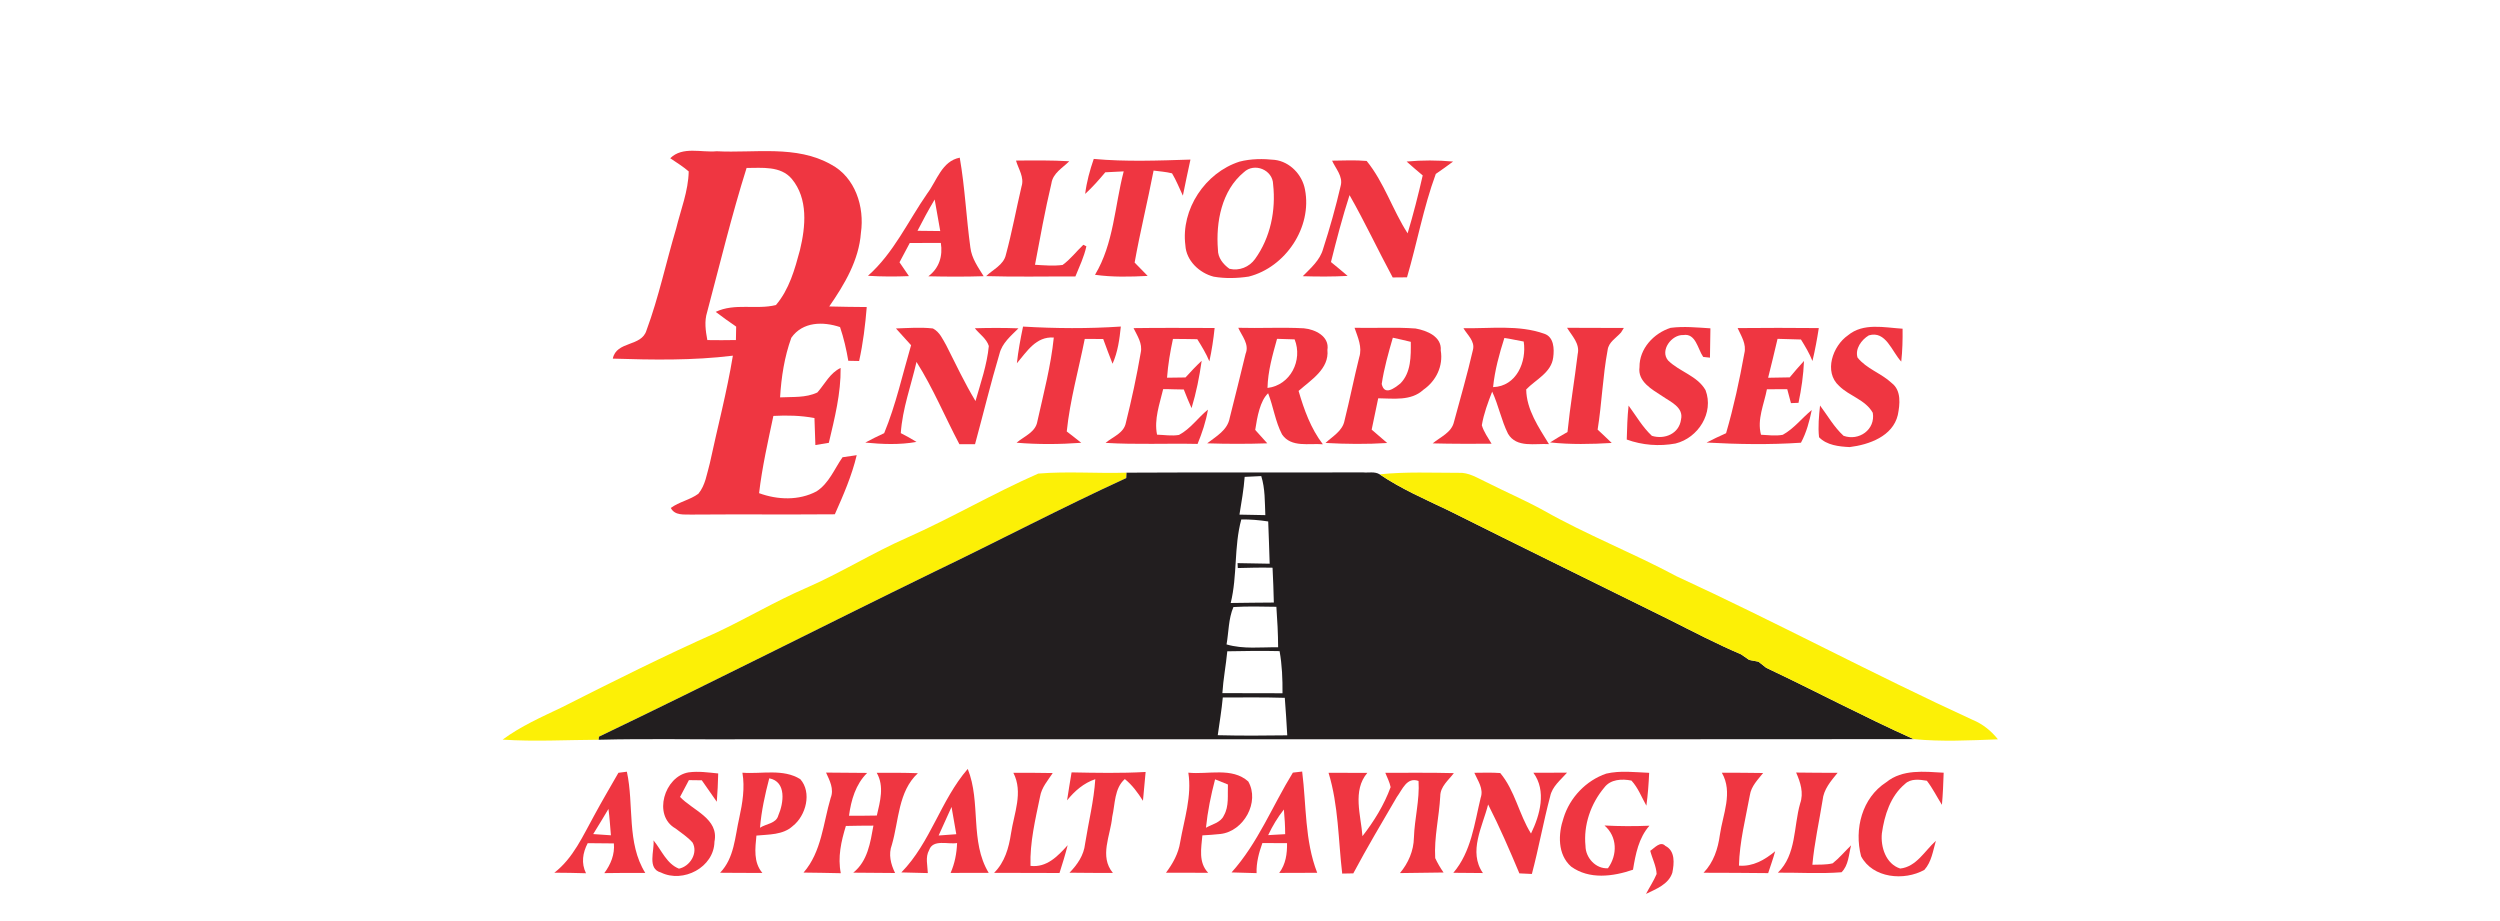 <?xml version="1.0" encoding="UTF-8" ?>
<!DOCTYPE svg PUBLIC "-//W3C//DTD SVG 1.1//EN" "http://www.w3.org/Graphics/SVG/1.1/DTD/svg11.dtd">
<svg width="600pt" height="221pt" viewBox="0 0 600 221" version="1.1" xmlns="http://www.w3.org/2000/svg">
<path fill="#ffffff" d=" M 0.00 0.00 L 600.00 0.00 L 600.00 221.00 L 0.00 221.00 L 0.00 0.00 Z" />
<path fill="#ef3641" d=" M 160.86 37.98 C 163.81 35.05 168.32 36.66 172.00 36.30 C 181.14 36.78 191.13 34.75 199.47 39.49 C 205.28 42.57 207.52 49.67 206.62 55.88 C 206.14 62.46 202.68 68.25 199.02 73.55 C 202.02 73.64 205.02 73.66 208.02 73.69 C 207.66 78.04 207.14 82.37 206.19 86.64 C 205.54 86.63 204.24 86.60 203.59 86.59 C 203.13 83.85 202.50 81.13 201.61 78.50 C 197.52 77.13 192.63 77.19 189.92 81.06 C 188.26 85.63 187.51 90.52 187.22 95.37 C 190.20 95.21 193.39 95.52 196.17 94.19 C 197.97 92.16 199.17 89.52 201.75 88.31 C 201.83 94.41 200.31 100.38 198.92 106.28 C 198.11 106.41 196.50 106.68 195.69 106.81 C 195.61 104.65 195.56 102.49 195.47 100.33 C 192.22 99.72 188.90 99.64 185.61 99.82 C 184.31 105.97 182.91 112.11 182.18 118.36 C 186.59 119.98 191.73 120.18 195.96 117.93 C 198.95 116.02 200.25 112.54 202.21 109.74 C 203.06 109.62 204.76 109.37 205.61 109.24 C 204.44 114.17 202.41 118.82 200.36 123.43 C 188.89 123.52 177.43 123.41 165.96 123.50 C 164.17 123.43 161.99 123.81 160.99 121.91 C 163.01 120.42 165.61 119.98 167.61 118.50 C 169.30 116.46 169.65 113.69 170.35 111.22 C 172.20 102.60 174.46 94.06 175.89 85.36 C 166.33 86.54 156.68 86.37 147.07 86.07 C 147.96 81.77 153.97 83.29 155.16 79.28 C 158.10 71.33 159.85 62.99 162.27 54.87 C 163.38 50.33 165.20 45.87 165.29 41.14 C 163.91 39.95 162.36 39.00 160.86 37.98 Z" />
<path fill="#ef3641" d=" M 222.54 46.44 C 224.86 43.36 226.04 38.67 230.34 37.84 C 231.59 44.98 231.90 52.24 232.89 59.41 C 233.20 62.00 234.74 64.14 236.08 66.29 C 231.66 66.43 227.23 66.41 222.80 66.31 C 225.41 64.36 226.30 61.45 225.80 58.30 C 223.31 58.30 220.83 58.31 218.34 58.32 C 217.53 59.87 216.69 61.40 215.88 62.95 C 216.64 64.06 217.40 65.16 218.15 66.27 C 214.87 66.40 211.59 66.40 208.31 66.19 C 214.49 60.74 217.91 53.10 222.54 46.44 Z" />
<path fill="#ef3641" d=" M 262.50 38.14 C 270.21 38.85 277.98 38.54 285.71 38.30 C 285.07 41.18 284.48 44.07 283.89 46.96 C 283.04 45.17 282.32 43.31 281.29 41.60 C 279.84 41.23 278.34 41.14 276.86 40.94 C 275.44 48.32 273.63 55.62 272.31 63.02 C 273.36 64.08 274.41 65.14 275.44 66.22 C 271.23 66.44 266.99 66.54 262.80 65.95 C 267.32 58.46 267.52 49.41 269.69 41.13 C 268.21 41.19 266.74 41.27 265.27 41.35 C 263.75 43.17 262.18 44.94 260.44 46.54 C 260.79 43.67 261.56 40.87 262.50 38.14 Z" />
<path fill="#ef3641" d=" M 297.49 38.79 C 300.23 38.08 303.13 38.07 305.94 38.37 C 309.59 38.81 312.56 41.95 313.20 45.51 C 314.96 54.54 308.53 64.14 299.70 66.38 C 296.92 66.80 294.06 66.88 291.28 66.40 C 287.85 65.52 284.69 62.56 284.49 58.88 C 283.38 50.23 289.25 41.43 297.49 38.79 Z" />
<path fill="#ef3641" d=" M 243.84 38.54 C 248.10 38.49 252.36 38.45 256.62 38.70 C 255.02 40.31 252.69 41.55 252.34 44.02 C 250.81 50.48 249.62 57.03 248.40 63.55 C 250.59 63.67 252.82 63.88 255.02 63.59 C 256.91 62.23 258.32 60.34 260.00 58.75 L 260.73 59.12 C 260.18 61.64 259.06 63.98 258.09 66.36 C 250.95 66.31 243.81 66.49 236.67 66.27 C 238.32 64.66 240.87 63.59 241.41 61.15 C 242.88 55.73 243.89 50.20 245.17 44.74 C 245.88 42.56 244.42 40.56 243.84 38.54 Z" />
<path fill="#ef3641" d=" M 319.70 38.56 C 322.46 38.53 325.24 38.38 328.00 38.63 C 332.21 43.81 334.22 50.40 337.83 56.00 C 339.20 51.41 340.39 46.77 341.45 42.10 C 340.15 41.00 338.85 39.91 337.59 38.77 C 341.30 38.42 345.03 38.44 348.74 38.77 C 347.37 39.79 346.00 40.79 344.59 41.74 C 341.62 49.82 340.10 58.32 337.68 66.56 C 336.53 66.56 335.39 66.57 334.25 66.59 C 330.72 60.04 327.57 53.29 323.89 46.83 C 322.18 52.12 320.78 57.50 319.43 62.89 C 320.76 63.99 322.12 65.07 323.43 66.22 C 319.84 66.41 316.24 66.40 312.66 66.29 C 314.57 64.34 316.80 62.47 317.55 59.72 C 319.16 54.75 320.58 49.70 321.76 44.61 C 322.38 42.34 320.56 40.48 319.70 38.56 Z" />
<path fill="#ffffff" d=" M 179.18 40.31 C 182.86 40.31 187.34 39.77 190.01 42.91 C 194.00 47.68 193.35 54.38 191.99 60.01 C 190.75 64.64 189.40 69.50 186.22 73.21 C 181.51 74.39 176.34 72.66 171.77 74.85 C 173.37 76.08 175.02 77.24 176.68 78.39 C 176.65 79.46 176.63 80.53 176.62 81.61 C 174.34 81.66 172.05 81.65 169.76 81.62 C 169.35 79.41 169.01 77.11 169.71 74.91 C 172.78 63.36 175.59 51.72 179.18 40.31 Z" />
<path fill="#ffffff" d=" M 298.52 41.34 C 301.04 38.93 305.50 40.76 305.55 44.26 C 306.24 50.48 304.91 57.04 301.21 62.16 C 299.82 64.10 297.41 65.07 295.07 64.51 C 293.56 63.45 292.27 61.84 292.30 59.90 C 291.78 53.33 293.18 45.74 298.52 41.34 Z" />
<path fill="#ffffff" d=" M 220.20 55.39 C 221.49 52.84 222.86 50.34 224.32 47.88 C 224.79 50.40 225.23 52.92 225.66 55.45 C 223.84 55.45 222.02 55.43 220.20 55.39 Z" />
<path fill="#ef3641" d=" M 245.53 78.38 C 253.34 78.84 261.20 78.90 269.00 78.37 C 268.69 81.41 268.27 84.48 267.01 87.30 C 266.22 85.34 265.51 83.34 264.77 81.36 C 263.29 81.35 261.81 81.35 260.34 81.34 C 258.87 88.74 256.79 96.04 256.02 103.55 C 257.18 104.45 258.35 105.34 259.50 106.27 C 254.34 106.65 249.14 106.69 243.98 106.25 C 245.79 104.70 248.57 103.74 248.98 101.08 C 250.46 94.43 252.22 87.80 252.91 81.01 C 248.64 80.70 246.46 84.36 244.05 87.19 C 244.37 84.22 244.92 81.30 245.53 78.38 Z" />
<path fill="#ef3641" d=" M 297.18 78.67 C 302.42 78.82 307.66 78.51 312.90 78.79 C 315.62 79.03 319.12 80.72 318.58 83.99 C 319.04 88.56 314.62 91.19 311.66 93.82 C 312.98 98.35 314.59 102.84 317.49 106.63 C 314.20 106.34 309.88 107.49 307.69 104.26 C 306.06 101.16 305.62 97.61 304.35 94.38 C 302.43 96.18 301.74 99.99 301.25 103.18 C 302.21 104.25 303.19 105.31 304.15 106.40 C 299.34 106.56 294.53 106.56 289.72 106.40 C 291.87 104.73 294.61 103.25 295.13 100.31 C 296.41 95.18 297.71 90.06 298.94 84.92 C 299.90 82.63 298.06 80.65 297.18 78.67 Z" />
<path fill="#ef3641" d=" M 325.09 78.67 C 329.97 78.79 334.86 78.48 339.73 78.84 C 342.43 79.32 346.07 80.78 345.78 84.11 C 346.41 87.86 344.66 91.44 341.59 93.56 C 338.64 96.29 334.43 95.62 330.77 95.59 C 330.27 98.10 329.72 100.60 329.20 103.11 C 330.44 104.18 331.70 105.23 332.93 106.32 C 328.00 106.64 323.05 106.58 318.12 106.31 C 319.84 104.70 322.25 103.42 322.70 100.88 C 323.95 95.87 324.96 90.79 326.21 85.77 C 327.00 83.32 325.87 80.95 325.09 78.67 Z" />
<path fill="#ef3641" d=" M 376.09 78.67 C 380.63 78.72 385.17 78.67 389.72 78.71 C 389.55 78.98 389.23 79.51 389.06 79.78 C 387.89 81.12 386.06 82.09 385.83 84.01 C 384.65 90.32 384.45 96.77 383.43 103.11 C 384.56 104.17 385.70 105.21 386.81 106.31 C 381.88 106.61 376.92 106.71 372.01 106.18 C 373.39 105.33 374.77 104.47 376.20 103.68 C 376.83 97.42 377.90 91.20 378.65 84.96 C 379.22 82.48 377.27 80.61 376.09 78.67 Z" />
<path fill="#ef3641" d=" M 443.52 80.47 C 447.20 77.41 452.25 78.62 456.62 78.89 C 456.65 81.52 456.59 84.16 456.30 86.78 C 454.03 84.38 452.62 79.27 448.52 80.49 C 446.76 81.52 445.16 83.74 445.81 85.82 C 447.98 88.54 451.53 89.58 454.02 91.94 C 456.37 93.73 455.98 97.07 455.47 99.62 C 454.25 104.72 448.56 106.73 443.91 107.30 C 441.38 107.18 438.41 106.86 436.57 104.93 C 436.29 102.39 436.55 99.84 436.81 97.32 C 438.64 99.77 440.17 102.50 442.45 104.59 C 446.14 105.92 450.14 103.11 449.47 99.08 C 447.72 95.93 443.84 95.07 441.39 92.62 C 437.64 89.27 439.85 83.00 443.52 80.47 Z" />
<path fill="#ef3641" d=" M 215.03 78.83 C 217.98 78.73 220.95 78.50 223.90 78.83 C 225.52 79.67 226.26 81.42 227.12 82.92 C 229.39 87.40 231.52 91.95 234.12 96.25 C 235.36 91.89 236.88 87.57 237.32 83.04 C 236.77 81.27 235.07 80.18 233.96 78.78 C 237.45 78.68 240.94 78.67 244.43 78.80 C 242.63 80.60 240.50 82.33 239.87 84.93 C 237.73 92.10 235.98 99.38 234.01 106.60 C 232.76 106.59 231.50 106.59 230.25 106.60 C 226.78 100.04 223.94 93.14 219.96 86.86 C 218.66 92.54 216.58 98.08 216.19 103.95 C 217.47 104.59 218.73 105.30 219.96 106.06 C 215.90 106.79 211.76 106.62 207.67 106.22 C 209.15 105.41 210.67 104.68 212.20 103.96 C 215.02 97.14 216.59 89.91 218.66 82.85 C 217.46 81.50 216.23 80.17 215.03 78.83 Z" />
<path fill="#ef3641" d=" M 272.05 78.75 C 278.53 78.65 285.02 78.71 291.51 78.72 C 291.23 81.41 290.83 84.08 290.25 86.72 C 289.47 84.84 288.42 83.12 287.35 81.41 C 285.40 81.36 283.45 81.36 281.51 81.34 C 280.85 84.41 280.32 87.51 280.09 90.65 C 281.56 90.63 283.04 90.62 284.52 90.59 C 285.77 89.21 287.04 87.86 288.40 86.59 C 287.86 90.43 287.10 94.24 285.97 97.95 C 285.30 96.48 284.70 94.98 284.11 93.48 C 282.46 93.49 280.81 93.37 279.16 93.39 C 278.32 96.95 276.94 100.61 277.69 104.32 C 279.44 104.37 281.21 104.69 282.96 104.38 C 285.73 102.93 287.51 100.23 289.91 98.31 C 289.43 101.15 288.51 103.88 287.42 106.54 C 280.06 106.38 272.69 106.74 265.34 106.29 C 267.07 104.82 269.74 103.97 270.21 101.46 C 271.60 95.89 272.81 90.26 273.78 84.61 C 274.25 82.45 272.94 80.58 272.05 78.75 Z" />
<path fill="#ef3641" d=" M 351.22 78.76 C 357.68 78.90 364.42 77.89 370.63 80.10 C 372.95 80.87 373.05 83.75 372.77 85.78 C 372.32 89.44 368.60 91.07 366.29 93.46 C 366.36 98.35 369.30 102.57 371.75 106.59 C 368.44 106.37 363.95 107.57 361.92 104.09 C 360.31 100.87 359.65 97.25 358.12 93.99 C 357.11 96.61 356.10 99.27 355.64 102.06 C 356.11 103.68 357.14 105.06 357.98 106.50 C 353.27 106.51 348.56 106.54 343.85 106.41 C 345.69 104.86 348.38 103.84 348.96 101.24 C 350.51 95.51 352.17 89.78 353.50 83.99 C 354.06 81.89 352.16 80.39 351.22 78.76 Z" />
<path fill="#ef3641" d=" M 393.48 88.11 C 393.43 83.68 396.89 79.98 400.95 78.68 C 404.12 78.27 407.32 78.60 410.50 78.80 C 410.48 81.14 410.44 83.49 410.39 85.84 C 409.98 85.79 409.18 85.70 408.77 85.66 C 407.44 83.75 406.99 79.92 403.99 80.41 C 401.21 80.27 398.31 84.10 400.34 86.51 C 403.06 89.22 407.36 90.17 409.33 93.64 C 411.40 99.07 407.57 105.10 402.13 106.44 C 398.23 107.16 394.15 106.85 390.42 105.49 C 390.49 102.77 390.57 100.05 390.86 97.34 C 392.67 99.80 394.20 102.50 396.45 104.60 C 399.53 105.55 403.00 104.08 403.45 100.66 C 404.11 97.74 400.89 96.43 398.96 95.08 C 396.50 93.48 392.99 91.58 393.48 88.11 Z" />
<path fill="#ef3641" d=" M 417.03 78.74 C 423.52 78.68 430.02 78.67 436.51 78.74 C 436.10 81.39 435.61 84.03 434.99 86.64 C 434.27 84.82 433.26 83.14 432.23 81.48 C 430.35 81.41 428.48 81.36 426.61 81.32 C 425.87 84.44 425.14 87.56 424.35 90.66 C 426.07 90.63 427.79 90.61 429.53 90.57 C 430.64 89.24 431.77 87.91 432.96 86.63 C 432.82 90.02 432.34 93.37 431.64 96.68 C 431.19 96.70 430.28 96.73 429.83 96.75 C 429.54 95.63 429.24 94.52 428.94 93.41 C 427.31 93.41 425.68 93.41 424.06 93.42 C 423.38 97.01 421.65 100.65 422.64 104.34 C 424.37 104.42 426.14 104.68 427.87 104.35 C 430.57 102.86 432.46 100.33 434.82 98.41 C 434.26 101.10 433.55 103.81 432.23 106.25 C 424.70 106.76 417.10 106.63 409.57 106.21 C 411.10 105.41 412.68 104.69 414.26 103.97 C 416.09 97.68 417.48 91.26 418.64 84.82 C 419.21 82.61 417.90 80.66 417.03 78.74 Z" />
<path fill="#ffffff" d=" M 306.49 81.32 C 307.89 81.36 309.29 81.40 310.71 81.45 C 312.71 86.45 309.72 92.45 304.20 93.11 C 304.29 89.07 305.42 85.18 306.49 81.32 Z" />
<path fill="#ffffff" d=" M 334.28 81.05 C 335.71 81.38 337.16 81.67 338.59 82.04 C 338.62 85.48 338.69 89.42 336.08 92.04 C 334.63 93.18 332.27 95.04 331.61 92.16 C 332.17 88.39 333.22 84.71 334.28 81.05 Z" />
<path fill="#ffffff" d=" M 361.05 81.11 C 362.61 81.32 364.14 81.72 365.69 81.97 C 366.44 86.84 363.94 92.74 358.34 92.91 C 358.75 88.88 359.82 84.96 361.05 81.11 Z" />
<path fill="#fcf006" d=" M 217.70 129.04 C 228.37 124.30 238.49 118.35 249.18 113.66 C 256.22 113.07 263.31 113.67 270.37 113.44 C 270.35 113.77 270.32 114.41 270.30 114.74 C 254.75 121.86 239.61 129.84 224.19 137.24 C 197.34 150.33 170.71 163.89 143.76 176.80 C 143.74 176.98 143.70 177.35 143.68 177.54 C 136.00 177.57 128.31 178.02 120.63 177.51 C 124.99 174.27 129.98 172.09 134.84 169.76 C 147.12 163.54 159.44 157.39 172.01 151.79 C 179.20 148.41 186.04 144.33 193.33 141.17 C 201.67 137.56 209.38 132.69 217.70 129.04 Z" />
<path fill="#221e1f" d=" M 270.37 113.44 C 289.27 113.33 308.18 113.45 327.08 113.37 C 328.40 113.52 329.92 113.09 331.11 113.84 C 336.26 117.32 341.97 119.80 347.56 122.47 C 365.16 131.27 382.84 139.91 400.48 148.64 C 406.23 151.53 411.94 154.52 417.86 157.04 C 418.35 157.38 419.33 158.05 419.82 158.39 C 420.37 158.49 421.48 158.69 422.03 158.80 C 422.50 159.16 423.43 159.90 423.89 160.27 C 435.74 165.86 447.33 172.04 459.29 177.39 C 365.86 177.47 272.43 177.41 179.00 177.43 C 167.23 177.51 155.45 177.23 143.68 177.54 C 143.70 177.35 143.74 176.98 143.76 176.80 C 170.71 163.89 197.34 150.33 224.19 137.24 C 239.61 129.84 254.75 121.86 270.30 114.74 C 270.32 114.41 270.35 113.77 270.37 113.44 Z" />
<path fill="#fcf006" d=" M 331.11 113.84 C 337.41 113.18 343.75 113.48 350.07 113.48 C 352.46 113.34 354.51 114.68 356.59 115.65 C 361.20 117.99 365.97 120.03 370.51 122.53 C 380.84 128.38 391.93 132.71 402.40 138.32 C 426.31 149.33 449.52 161.80 473.44 172.77 C 475.85 173.76 477.89 175.40 479.50 177.44 C 472.78 177.69 465.99 178.04 459.29 177.39 C 447.33 172.04 435.74 165.86 423.89 160.27 C 423.43 159.90 422.50 159.16 422.03 158.80 C 421.48 158.69 420.37 158.49 419.82 158.39 C 419.33 158.05 418.35 157.38 417.86 157.04 C 411.94 154.52 406.23 151.53 400.48 148.64 C 382.84 139.91 365.16 131.27 347.56 122.47 C 341.97 119.80 336.26 117.32 331.11 113.84 Z" />
<path fill="#ffffff" d=" M 298.72 114.45 C 299.71 114.40 301.70 114.31 302.70 114.26 C 303.65 117.29 303.54 120.49 303.68 123.63 C 301.60 123.60 299.53 123.57 297.47 123.51 C 297.95 120.49 298.50 117.49 298.72 114.45 Z" />
<path fill="#ffffff" d=" M 295.37 144.72 C 297.00 138.12 296.12 131.24 297.91 124.67 C 300.07 124.63 302.23 124.83 304.37 125.15 C 304.49 128.53 304.63 131.91 304.72 135.29 C 302.15 135.25 299.58 135.21 297.01 135.15 L 297.07 136.33 C 299.85 136.25 302.63 136.19 305.41 136.25 C 305.55 139.04 305.66 141.82 305.72 144.61 C 302.26 144.61 298.82 144.69 295.37 144.72 Z" />
<path fill="#ffffff" d=" M 294.37 154.66 C 294.90 151.69 294.82 148.48 296.02 145.69 C 299.45 145.48 302.89 145.58 306.33 145.63 C 306.56 148.86 306.74 152.10 306.75 155.34 C 302.62 155.30 298.39 155.84 294.37 154.66 Z" />
<path fill="#ffffff" d=" M 293.37 166.35 C 293.58 162.98 294.23 159.67 294.55 156.31 C 298.73 156.23 302.92 156.17 307.10 156.27 C 307.70 159.61 307.83 163.00 307.80 166.38 C 302.99 166.39 298.18 166.38 293.37 166.35 Z" />
<path fill="#ef3641" d=" M 417.86 157.04 C 418.35 157.38 419.33 158.05 419.82 158.39 C 419.33 158.05 418.35 157.38 417.86 157.04 Z" />
<path fill="#ef3641" d=" M 422.03 158.80 C 422.50 159.16 423.43 159.90 423.89 160.27 C 423.43 159.90 422.50 159.16 422.03 158.80 Z" />
<path fill="#ffffff" d=" M 293.47 167.40 C 298.43 167.38 303.39 167.33 308.35 167.48 C 308.58 170.48 308.78 173.48 308.94 176.48 C 303.38 176.56 297.82 176.59 292.26 176.45 C 292.68 173.43 293.19 170.43 293.47 167.40 Z" />
<path fill="#ef3641" d=" M 148.42 185.47 C 148.93 185.41 149.95 185.28 150.45 185.21 C 152.20 193.24 150.35 202.27 154.87 209.51 C 151.59 209.49 148.31 209.49 145.03 209.55 C 146.58 207.46 147.57 205.06 147.33 202.42 C 145.23 202.39 143.14 202.36 141.05 202.36 C 139.84 204.67 139.45 207.16 140.64 209.58 C 138.11 209.49 135.57 209.47 133.04 209.45 C 137.60 205.94 139.91 200.56 142.63 195.67 C 144.49 192.23 146.48 188.86 148.42 185.47 Z" />
<path fill="#ef3641" d=" M 162.12 198.83 C 156.60 195.73 159.46 186.33 165.25 185.37 C 167.62 185.04 170.01 185.40 172.37 185.63 C 172.32 187.90 172.21 190.16 172.03 192.42 C 170.83 190.70 169.63 188.99 168.43 187.27 C 167.40 187.26 166.37 187.24 165.34 187.23 C 164.62 188.57 163.91 189.91 163.21 191.26 C 166.29 194.53 172.60 196.47 171.47 202.01 C 171.36 208.19 163.93 212.02 158.62 209.40 C 155.25 208.49 157.11 204.18 156.84 201.69 C 158.76 204.01 159.98 207.31 162.95 208.48 C 165.59 207.94 167.60 204.74 166.22 202.22 C 165.05 200.87 163.51 199.92 162.12 198.83 Z" />
<path fill="#ef3641" d=" M 198.25 185.42 C 201.54 185.47 204.83 185.48 208.12 185.50 C 205.34 188.25 204.27 192.01 203.76 195.78 C 205.99 195.79 208.21 195.77 210.44 195.73 C 211.22 192.34 212.27 188.73 210.42 185.48 C 213.71 185.45 217.00 185.45 220.29 185.57 C 215.54 189.98 215.75 196.92 214.05 202.74 C 213.18 205.04 213.78 207.39 214.82 209.52 C 211.47 209.49 208.12 209.49 204.78 209.44 C 208.25 206.67 208.88 202.23 209.62 198.15 C 207.41 198.15 205.21 198.18 203.01 198.23 C 201.88 201.90 201.02 205.72 201.79 209.57 C 198.81 209.49 195.83 209.46 192.85 209.42 C 197.19 204.44 197.56 197.58 199.36 191.51 C 200.22 189.37 199.12 187.33 198.25 185.42 Z" />
<path fill="#ef3641" d=" M 257.18 185.37 C 263.10 185.49 269.03 185.61 274.95 185.27 C 274.72 187.57 274.53 189.88 274.31 192.19 C 273.09 190.26 271.74 188.41 269.96 186.97 C 267.41 189.22 267.65 192.96 266.93 196.05 C 266.53 200.55 263.77 205.51 267.10 209.51 C 263.63 209.50 260.15 209.50 256.68 209.45 C 258.56 207.52 260.13 205.26 260.42 202.51 C 261.24 197.34 262.53 192.23 262.87 187.00 C 260.08 187.94 257.93 189.82 256.10 192.08 C 256.45 189.84 256.79 187.60 257.18 185.37 Z" />
<path fill="#ef3641" d=" M 310.29 185.43 C 310.84 185.36 311.96 185.24 312.52 185.17 C 313.54 193.28 313.12 201.74 316.13 209.47 C 313.08 209.49 310.05 209.49 307.01 209.50 C 308.58 207.42 308.93 204.90 308.89 202.36 C 306.92 202.34 304.94 202.33 302.97 202.33 C 302.14 204.66 301.49 207.06 301.58 209.55 C 299.57 209.49 297.57 209.45 295.57 209.38 C 301.89 202.37 305.38 193.40 310.29 185.43 Z" />
<path fill="#ef3641" d=" M 332.47 185.47 C 337.96 185.48 343.45 185.41 348.93 185.55 C 347.64 187.24 345.66 188.77 345.66 191.09 C 345.40 196.05 344.16 200.96 344.45 205.95 C 345.01 207.15 345.68 208.30 346.45 209.40 C 342.96 209.44 339.47 209.49 335.99 209.54 C 338.00 207.13 339.28 204.20 339.34 201.03 C 339.49 196.47 340.74 192.00 340.45 187.43 C 337.63 186.40 336.57 189.50 335.23 191.30 C 331.69 197.37 328.09 203.41 324.79 209.61 C 324.12 209.63 322.79 209.65 322.13 209.66 C 321.18 201.59 321.25 193.30 318.85 185.47 C 321.95 185.46 325.06 185.46 328.16 185.49 C 324.52 189.75 326.63 195.69 326.99 200.68 C 329.77 197.10 332.19 193.18 333.75 188.91 C 333.51 187.70 332.92 186.60 332.47 185.47 Z" />
<path fill="#ef3641" d=" M 368.01 185.46 C 370.70 185.47 373.39 185.45 376.09 185.44 C 374.56 187.19 372.53 188.73 372.04 191.13 C 370.40 197.29 369.29 203.58 367.65 209.75 C 366.65 209.69 365.65 209.65 364.65 209.61 C 362.31 204.03 359.90 198.46 357.15 193.07 C 355.83 198.34 352.33 204.40 355.90 209.53 C 353.53 209.50 351.17 209.49 348.80 209.47 C 353.10 204.45 353.86 197.66 355.36 191.48 C 356.13 189.29 354.67 187.37 353.84 185.47 C 355.91 185.45 357.99 185.38 360.06 185.53 C 363.59 189.73 364.55 195.43 367.44 200.05 C 369.60 195.64 371.21 189.80 368.01 185.46 Z" />
<path fill="#ef3641" d=" M 385.49 185.67 C 388.87 184.88 392.37 185.34 395.80 185.48 C 395.68 188.11 395.49 190.74 395.13 193.36 C 393.98 191.33 393.15 189.07 391.55 187.34 C 389.28 186.88 386.51 187.00 385.01 189.04 C 381.79 192.87 380.00 198.02 380.52 203.04 C 380.53 205.85 382.99 208.58 385.91 208.38 C 388.23 205.16 388.17 200.79 385.08 198.12 C 388.67 198.31 392.27 198.32 395.87 198.17 C 393.27 201.10 392.54 204.99 391.92 208.73 C 387.13 210.38 381.42 211.14 377.07 207.98 C 373.78 205.07 373.94 200.15 375.25 196.32 C 376.74 191.43 380.65 187.33 385.49 185.67 Z" />
<path fill="#ef3641" d=" M 413.24 185.45 C 416.54 185.46 419.85 185.46 423.15 185.52 C 421.87 187.14 420.29 188.68 419.97 190.83 C 418.94 196.44 417.49 202.02 417.35 207.75 C 420.71 208.02 423.54 206.37 426.04 204.30 C 425.57 206.08 424.91 207.80 424.36 209.55 C 419.19 209.46 414.02 209.50 408.85 209.46 C 411.25 206.99 412.32 203.71 412.77 200.36 C 413.48 195.43 415.97 190.18 413.24 185.45 Z" />
<path fill="#ef3641" d=" M 431.07 185.41 C 434.39 185.47 437.70 185.46 441.02 185.48 C 439.43 187.42 437.67 189.44 437.42 192.06 C 436.60 197.21 435.44 202.33 434.97 207.54 C 436.59 207.48 438.24 207.59 439.84 207.20 C 441.45 205.92 442.78 204.31 444.26 202.88 C 443.69 205.07 443.68 207.64 441.97 209.34 C 436.89 209.74 431.78 209.40 426.69 209.44 C 431.17 205.09 430.44 198.42 432.03 192.85 C 432.93 190.30 432.11 187.76 431.07 185.41 Z" />
<path fill="#ef3641" d=" M 452.71 187.73 C 456.61 184.56 461.82 185.19 466.48 185.45 C 466.39 188.02 466.30 190.59 466.06 193.16 C 464.85 191.24 463.84 189.19 462.45 187.38 C 460.70 187.08 458.55 186.80 457.17 188.17 C 453.69 191.08 452.27 195.65 451.65 199.99 C 451.32 203.27 452.60 207.34 456.05 208.45 C 459.95 208.03 461.94 204.18 464.61 201.80 C 463.91 204.19 463.58 206.85 461.85 208.77 C 457.01 211.47 449.45 210.79 446.66 205.50 C 444.97 199.01 446.86 191.49 452.71 187.73 Z" />
<path fill="#ef3641" d=" M 178.18 185.45 C 182.79 185.81 187.93 184.42 192.07 187.00 C 194.90 190.19 193.44 195.76 190.26 198.25 C 187.89 200.42 184.52 200.24 181.54 200.54 C 181.25 203.62 180.79 206.94 182.97 209.50 C 179.58 209.50 176.20 209.50 172.82 209.46 C 176.25 205.92 176.38 200.84 177.42 196.31 C 178.20 192.75 178.80 189.09 178.18 185.45 Z" />
<path fill="#ef3641" d=" M 216.32 209.38 C 223.33 202.25 225.76 192.03 232.26 184.54 C 235.49 192.58 232.71 201.92 237.29 209.49 C 234.24 209.48 231.19 209.47 228.14 209.51 C 229.14 207.24 229.61 204.80 229.70 202.33 C 227.52 202.71 223.91 201.33 222.99 204.03 C 222.03 205.72 222.62 207.72 222.68 209.54 C 220.56 209.49 218.44 209.45 216.32 209.38 Z" />
<path fill="#ef3641" d=" M 243.21 185.48 C 246.36 185.46 249.51 185.47 252.66 185.53 C 251.48 187.31 249.98 189.00 249.62 191.17 C 248.49 196.65 247.14 202.16 247.32 207.81 C 251.23 208.27 253.85 205.49 256.24 202.85 C 255.67 205.09 254.99 207.31 254.28 209.52 C 249.05 209.50 243.81 209.51 238.58 209.48 C 241.14 206.95 242.12 203.49 242.64 200.04 C 243.36 195.23 245.62 190.17 243.21 185.48 Z" />
<path fill="#ef3641" d=" M 285.20 185.44 C 289.93 185.94 295.69 184.07 299.58 187.55 C 302.40 192.48 298.51 199.49 292.95 200.15 C 291.49 200.33 290.03 200.39 288.57 200.49 C 288.30 203.58 287.58 206.97 289.96 209.47 C 286.58 209.47 283.21 209.48 279.84 209.45 C 281.47 207.27 282.82 204.86 283.24 202.13 C 284.20 196.62 286.09 191.09 285.20 185.44 Z" />
<path fill="#ffffff" d=" M 184.62 186.79 C 188.83 187.61 188.08 192.76 186.79 195.72 C 186.27 197.68 183.85 197.69 182.40 198.66 C 182.73 194.64 183.60 190.69 184.62 186.79 Z" />
<path fill="#ffffff" d=" M 289.43 198.66 C 289.83 194.73 290.62 190.85 291.62 187.04 C 292.39 187.35 293.93 187.97 294.70 188.28 C 294.58 190.77 295.03 193.48 293.72 195.74 C 292.95 197.44 290.90 197.81 289.43 198.66 Z" />
<path fill="#ffffff" d=" M 225.27 200.52 C 226.32 198.24 227.35 195.96 228.37 193.67 C 228.76 195.85 229.14 198.03 229.51 200.21 C 228.09 200.32 226.68 200.42 225.27 200.52 Z" />
<path fill="#ffffff" d=" M 142.37 200.18 C 143.61 198.18 144.83 196.17 146.03 194.14 C 146.32 196.24 146.42 198.36 146.62 200.47 C 145.56 200.40 143.43 200.25 142.37 200.18 Z" />
<path fill="#ffffff" d=" M 304.36 200.43 C 305.39 198.25 306.63 196.17 308.13 194.28 C 308.31 196.25 308.44 198.22 308.44 200.20 C 307.42 200.26 305.38 200.37 304.36 200.43 Z" />
<path fill="#ef3641" d=" M 396.06 204.19 C 397.05 203.56 398.49 201.76 399.68 203.01 C 402.09 204.21 401.81 207.22 401.36 209.45 C 400.44 212.27 397.46 213.35 395.04 214.54 C 395.88 212.94 396.89 211.43 397.59 209.76 C 397.50 207.83 396.53 206.05 396.06 204.19 Z" />
</svg>
